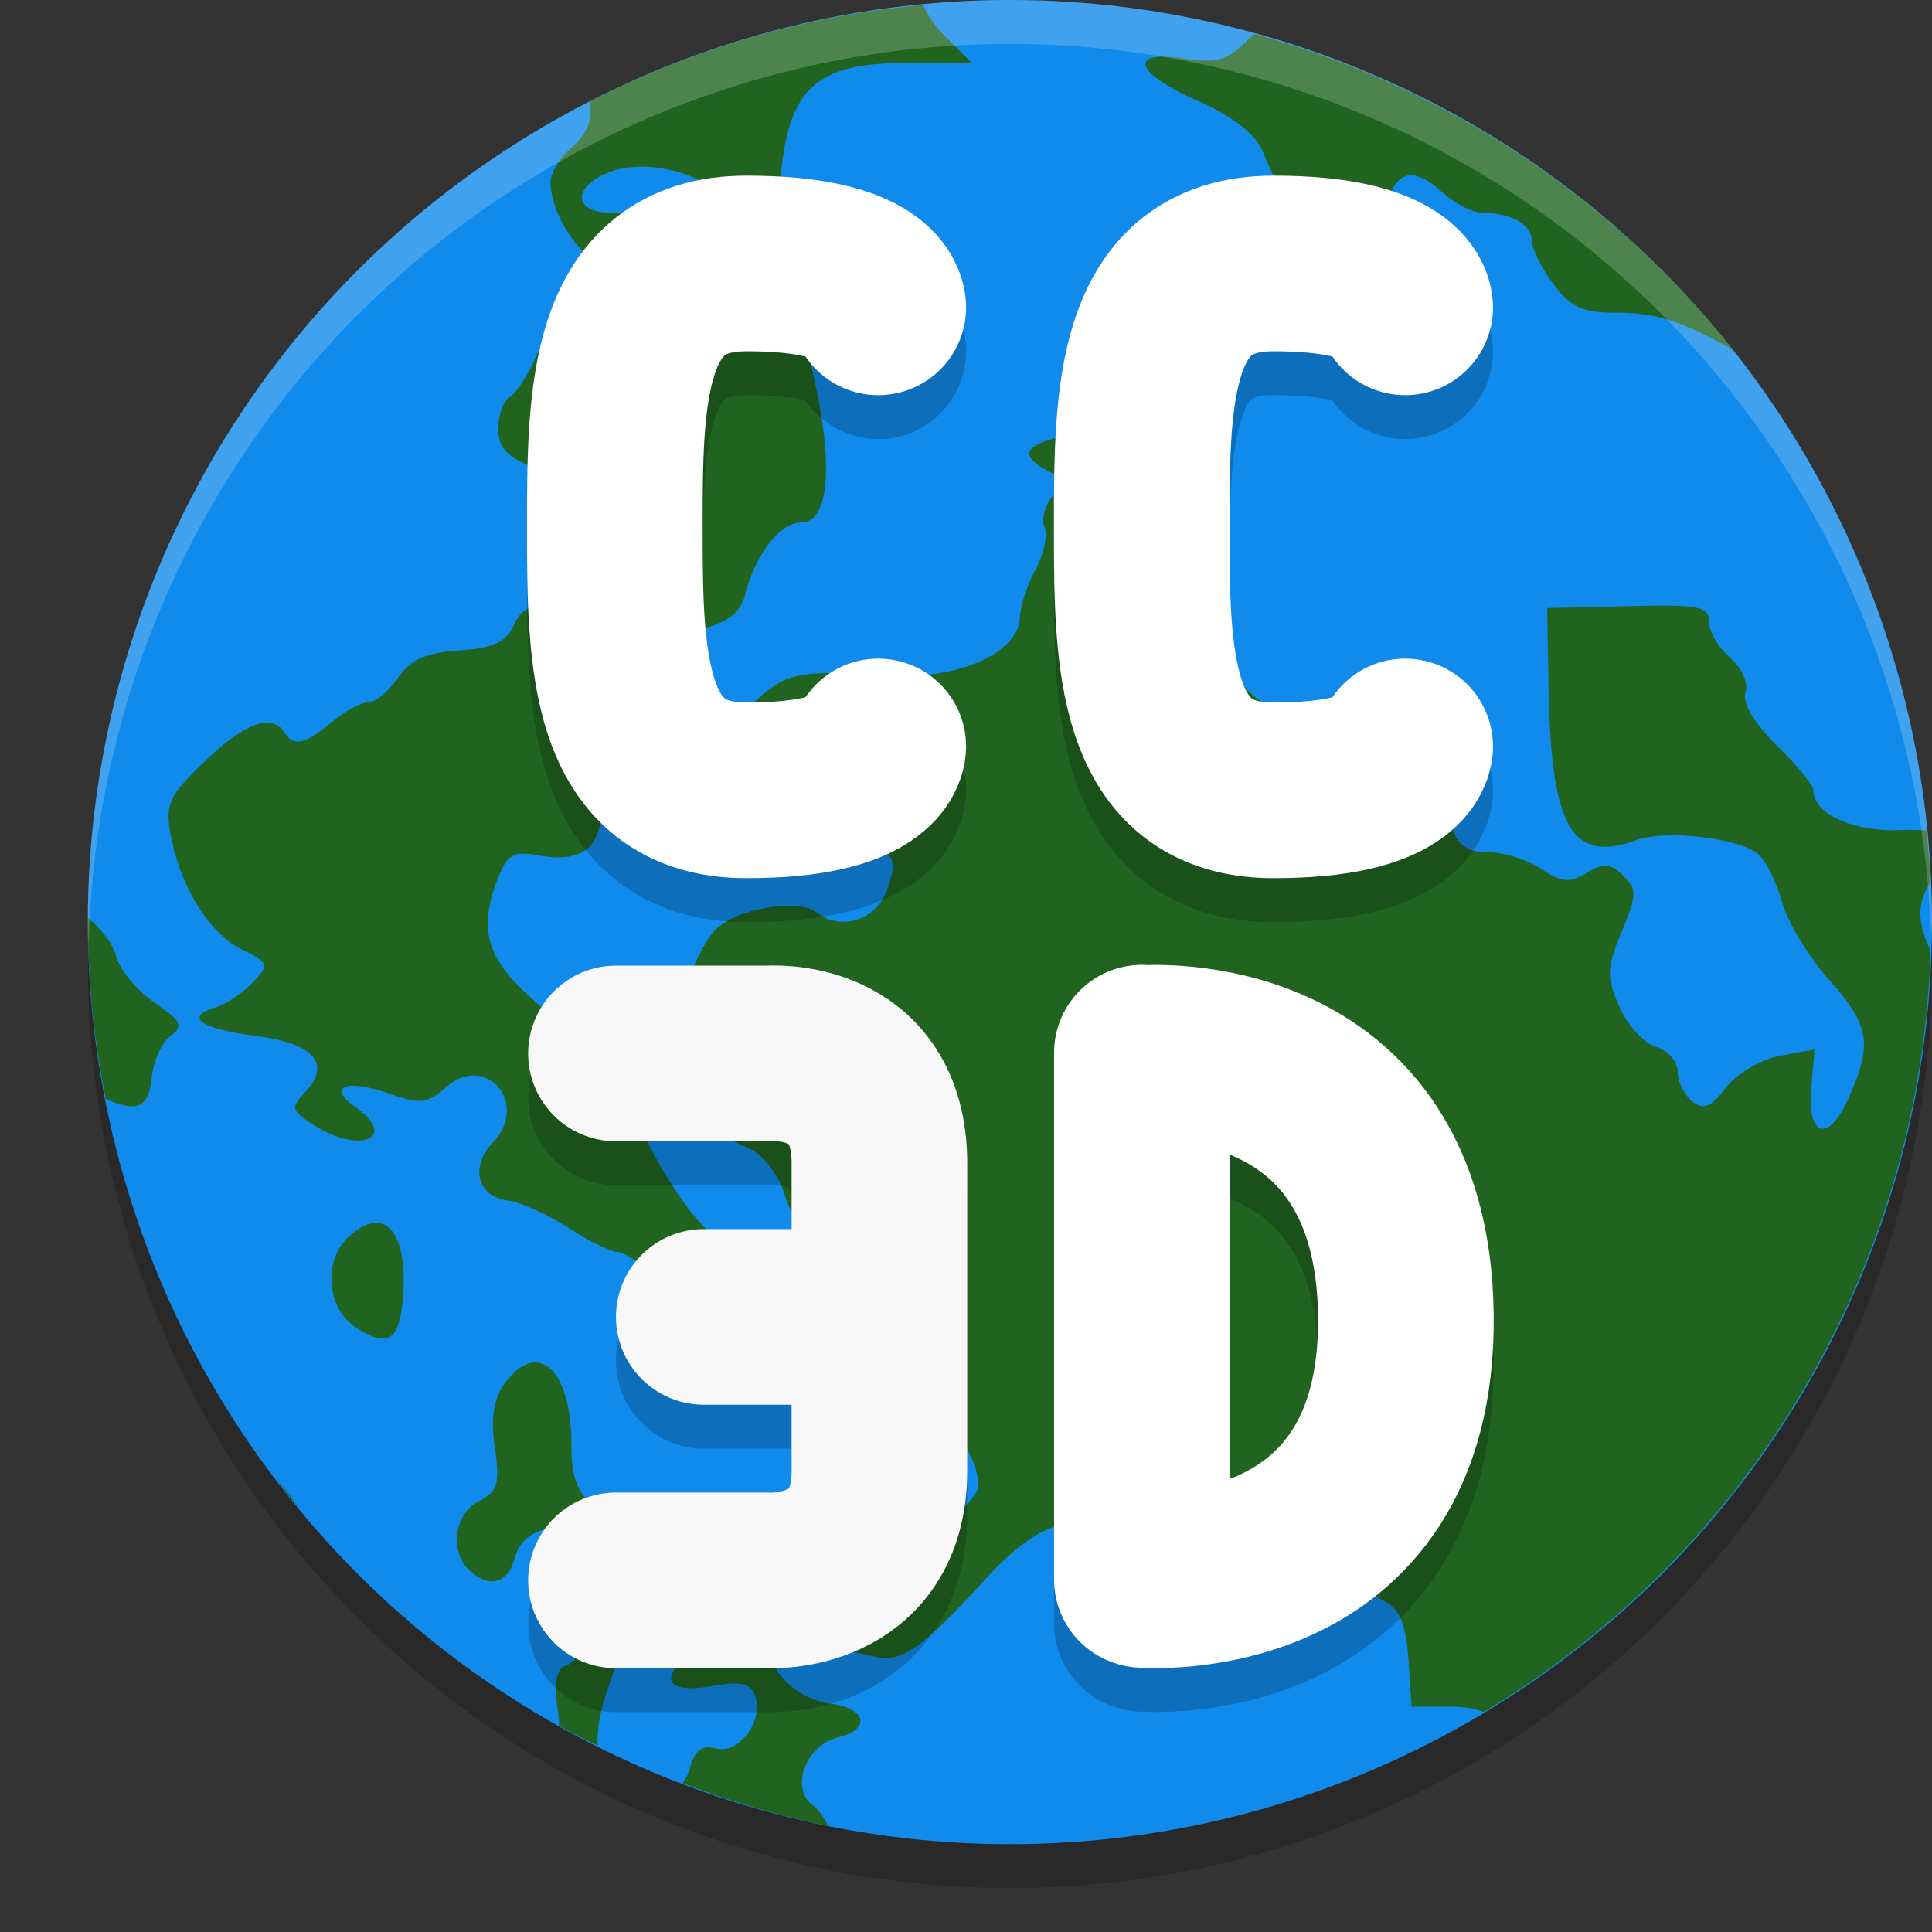<svg xmlns="http://www.w3.org/2000/svg" width="22" height="22" version="1">
 <rect width="100%" height="100%" fill="#333333" stroke="none"/>
 <circle style="opacity:0.2" cx="11.5" cy="11" r="10.5"/>
 <circle cx="11.5" cy="10.5" r="10.5" style="fill:#108beb"/>
 <path d="m 10.508,0.056 a 10.5,10.5 0 0 0 -3.8,1.102 C 6.761,1.327 6.699,1.516 6.506,1.684 6.375,1.797 6.268,1.973 6.268,2.076 6.268,2.391 6.553,2.875 6.78,2.945 7.082,3.038 6.981,3.361 6.592,3.538 6.413,3.621 6.192,3.858 6.101,4.066 6.011,4.274 5.877,4.478 5.805,4.521 5.733,4.564 5.674,4.726 5.674,4.882 c 0,0.218 0.1,0.323 0.427,0.454 0.234,0.094 0.514,0.162 0.623,0.152 0.625,-0.059 0.669,0.306 0.122,1.017 C 6.556,6.883 6.416,6.978 6.218,6.931 6.034,6.886 5.933,6.938 5.849,7.121 5.761,7.315 5.616,7.38 5.227,7.407 4.844,7.434 4.673,7.512 4.53,7.721 4.425,7.874 4.273,7.998 4.193,7.998 4.113,7.998 3.923,8.101 3.773,8.226 3.466,8.48 3.346,8.506 3.238,8.34 3.096,8.119 2.79,8.23 2.333,8.668 1.929,9.054 1.88,9.158 1.941,9.493 2.05,10.09 2.373,10.62 2.743,10.805 3.066,10.966 3.072,10.983 2.876,11.19 c -0.113,0.119 -0.306,0.247 -0.429,0.284 -0.355,0.108 -0.155,0.244 0.479,0.324 0.649,0.082 0.851,0.318 0.548,0.638 C 3.305,12.616 3.315,12.649 3.586,12.819 4.116,13.152 4.538,12.949 4.04,12.6 3.72,12.376 3.944,12.284 4.414,12.447 4.788,12.577 4.862,12.57 5.083,12.377 5.537,11.984 6.031,12.566 5.615,13.005 5.351,13.285 5.431,13.622 5.773,13.668 c 0.151,0.02 0.465,0.161 0.698,0.313 0.233,0.151 0.487,0.276 0.564,0.276 0.077,0 0.293,0.154 0.481,0.342 0.381,0.381 0.593,0.429 0.7,0.161 0.129,-0.322 0.077,-0.489 -0.271,-0.868 -0.277,-0.302 -0.727,-1.106 -0.727,-1.298 0,-0.119 0.457,-0.018 0.713,0.157 0.16,0.11 0.419,0.251 0.576,0.315 0.167,0.068 0.34,0.28 0.419,0.512 0.123,0.364 0.172,0.396 0.609,0.396 h 0.475 L 10.084,14.826 c 0.086,1.026 0.169,1.234 0.521,1.319 0.259,0.062 0.536,0.464 0.536,0.778 0,0.083 -0.186,0.288 -0.414,0.455 -0.282,0.206 -0.404,0.382 -0.385,0.553 0.024,0.215 -0.025,0.248 -0.329,0.226 C 9.816,18.142 9.476,18.211 9.258,18.309 8.999,18.426 8.719,18.463 8.456,18.416 8.153,18.362 8.051,18.383 8.051,18.501 c 0,0.087 -0.106,0.25 -0.235,0.362 -0.319,0.277 -0.187,0.423 0.303,0.335 0.304,-0.055 0.423,-0.03 0.476,0.101 0.112,0.279 -0.172,0.678 -0.435,0.612 -0.167,-0.042 -0.247,0.015 -0.299,0.212 -0.018,0.07 -0.051,0.129 -0.09,0.18 a 10.5,10.5 0 0 0 1.662,0.491 C 9.38,20.693 9.32,20.602 9.261,20.561 8.991,20.37 9.172,19.873 9.544,19.784 9.924,19.693 9.864,19.447 9.451,19.399 9.09,19.358 8.705,18.992 8.826,18.804 c 0.081,-0.125 0.427,-0.107 1.127,0.059 0.316,0.075 0.532,-0.076 1.264,-0.877 0.424,-0.464 0.75,-0.657 1.107,-0.657 0.137,0 0.623,-0.125 1.082,-0.279 0.866,-0.29 1.205,-0.28 1.173,0.037 -0.066,0.658 0.358,0.636 1.048,-0.054 0.288,-0.287 0.551,-0.495 0.585,-0.463 0.132,0.127 -0.106,0.742 -0.383,0.992 -0.351,0.316 -0.369,0.516 -0.059,0.674 0.169,0.087 0.241,0.263 0.268,0.658 l 0.036,0.54 h 0.439 c 0.154,0 0.281,0.021 0.384,0.06 a 10.5,10.5 0 0 0 5.087,-8.666 c -0.161,-0.343 -0.149,-0.551 0,-0.784 A 10.5,10.5 0 0 0 21.936,9.456 C 21.841,9.452 21.743,9.447 21.631,9.452 21.102,9.474 20.649,9.266 20.649,9 20.649,8.944 20.461,8.712 20.231,8.486 19.971,8.23 19.838,8.003 19.876,7.886 19.912,7.778 19.835,7.606 19.7,7.489 19.568,7.374 19.46,7.19 19.46,7.08 c 0,-0.176 -0.112,-0.198 -0.921,-0.178 L 17.618,6.924 17.634,7.832 c 0.027,1.59 0.264,2.002 0.994,1.736 0.334,-0.122 1.156,-0.03 1.39,0.155 0.085,0.067 0.207,0.311 0.271,0.542 0.065,0.23 0.306,0.63 0.535,0.887 0.465,0.521 0.501,0.724 0.235,1.335 -0.233,0.533 -0.484,0.472 -0.434,-0.107 l 0.037,-0.43 -0.394,0.073 c -0.218,0.041 -0.491,0.202 -0.613,0.361 -0.174,0.226 -0.256,0.259 -0.386,0.156 -0.091,-0.072 -0.165,-0.225 -0.165,-0.339 0,-0.113 -0.112,-0.239 -0.249,-0.281 -0.137,-0.041 -0.324,-0.248 -0.416,-0.459 -0.148,-0.338 -0.144,-0.442 0.028,-0.852 0.174,-0.416 0.175,-0.485 0.015,-0.639 -0.147,-0.141 -0.223,-0.145 -0.416,-0.029 -0.194,0.116 -0.286,0.108 -0.517,-0.047 -0.154,-0.103 -0.423,-0.189 -0.597,-0.189 -0.354,0 -0.461,-0.172 -0.461,-0.742 0,-0.527 -0.314,-0.718 -1.062,-0.649 C 14.909,8.362 14.795,8.328 14.376,8.005 14.118,7.806 13.709,7.327 13.468,6.94 13.226,6.553 12.966,6.148 12.89,6.041 12.781,5.886 12.808,5.737 13.021,5.316 L 13.291,4.785 12.721,4.863 c -1.014,0.137 -1.22,0.268 -0.783,0.502 0.17,0.091 0.177,0.138 0.046,0.289 -0.086,0.099 -0.127,0.256 -0.089,0.349 0.037,0.092 -0.01,0.311 -0.104,0.485 -0.095,0.174 -0.174,0.418 -0.177,0.544 C 11.603,7.422 10.933,7.734 10.186,7.692 9.056,7.63 8.964,7.648 8.562,8.02 8.06,8.487 7.996,8.703 8.229,9.136 c 0.226,0.42 0.628,0.587 1.325,0.553 0.623,-0.031 0.693,0.024 0.551,0.436 -0.121,0.35 -0.528,0.484 -0.803,0.266 C 9.089,10.222 8.358,10.352 8.134,10.599 8.04,10.702 7.9,10.973 7.824,11.199 7.693,11.591 7.654,11.615 7.066,11.672 6.479,11.729 6.423,11.71 6.001,11.321 5.53,10.887 5.45,10.556 5.677,9.984 5.777,9.731 5.852,9.69 6.121,9.739 6.653,9.836 6.863,9.652 6.863,9.083 6.863,8.807 6.81,8.55 6.744,8.511 6.679,8.472 6.625,8.326 6.625,8.186 6.625,8.046 6.558,7.865 6.477,7.786 6.358,7.67 6.375,7.608 6.565,7.474 6.695,7.382 6.909,7.32 7.041,7.336 7.171,7.352 7.533,7.295 7.844,7.21 8.294,7.089 8.427,6.997 8.488,6.76 8.603,6.311 8.885,5.95 9.121,5.95 c 0.373,0 0.381,-0.878 0.018,-2.155 C 9.086,3.607 8.939,3.488 8.678,3.423 8.467,3.37 8.238,3.227 8.168,3.103 8.1,2.979 7.973,2.878 7.887,2.878 7.802,2.878 7.634,2.776 7.516,2.651 7.397,2.525 7.151,2.423 6.963,2.423 6.52,2.423 6.513,2.118 6.952,1.956 7.417,1.786 8.141,2.009 8.315,2.377 8.552,2.875 8.815,2.667 8.9,1.914 9.004,0.983 9.325,0.716 10.338,0.716 h 0.728 l -0.319,-0.319 C 10.648,0.297 10.566,0.176 10.508,0.056 Z m 3.775,0.33 c -0.02,0.018 -0.04,0.034 -0.06,0.054 -0.244,0.249 -0.358,0.284 -0.734,0.227 -0.657,-0.1 -0.573,0.164 0.155,0.484 0.393,0.173 0.646,0.37 0.732,0.569 0.415,0.962 0.7,1.479 0.844,1.532 0.29,0.107 0.463,-0.107 0.527,-0.654 0.074,-0.627 0.286,-0.76 0.667,-0.417 0.148,0.133 0.355,0.242 0.459,0.242 0.326,0 0.567,0.131 0.567,0.308 0,0.093 0.11,0.318 0.245,0.499 0.199,0.267 0.334,0.331 0.706,0.331 0.456,0 0.736,0.086 1.307,0.401 0.009,0.005 0.018,0.006 0.027,0.011 A 10.5,10.5 0 0 0 14.283,0.387 Z M 1.002,10.455 a 10.5,10.5 0 0 0 -0.002,0.045 10.5,10.5 0 0 0 0.205,2.017 c 0.38,0.155 0.486,0.093 0.525,-0.26 0.02,-0.183 0.116,-0.391 0.213,-0.463 C 2.094,11.684 2.067,11.627 1.759,11.417 1.56,11.281 1.363,11.044 1.323,10.89 1.284,10.741 1.152,10.578 1.002,10.455 Z m 3.305,3.471 c -0.098,-0.01 -0.216,0.043 -0.348,0.169 -0.278,0.266 -0.236,0.8 0.079,1.011 0.361,0.242 0.5,0.172 0.545,-0.275 0.056,-0.55 -0.061,-0.882 -0.277,-0.905 z m 1.782,1.588 c -0.107,0.004 -0.225,0.08 -0.343,0.242 -0.125,0.171 -0.16,0.392 -0.112,0.728 0.059,0.413 0.034,0.501 -0.182,0.612 -0.278,0.142 -0.337,0.564 -0.11,0.781 0.226,0.216 0.441,0.16 0.519,-0.136 0.11,-0.422 0.728,-0.471 1.15,-0.092 0.18,0.162 0.327,0.244 0.327,0.182 0,-0.062 -0.187,-0.287 -0.416,-0.499 -0.35,-0.326 -0.415,-0.464 -0.415,-0.883 0,-0.591 -0.181,-0.94 -0.417,-0.933 z M 3.163,16.869 a 10.5,10.5 0 0 0 0.243,0.307 C 3.334,17.065 3.252,16.959 3.163,16.869 Z m 3.538,1.612 c -0.053,0.018 -0.076,0.085 -0.076,0.202 0,0.119 -0.076,0.243 -0.168,0.277 -0.123,0.045 -0.151,0.187 -0.104,0.527 0.009,0.064 0.012,0.114 0.015,0.167 a 10.5,10.5 0 0 0 0.437,0.224 c -0.007,-0.182 0.026,-0.395 0.121,-0.663 0.161,-0.455 0.167,-0.569 0.036,-0.648 -0.123,-0.075 -0.207,-0.104 -0.26,-0.086 z" style="fill:#206420"/>
 <path style="opacity:0.2;fill:none;stroke:#000000;stroke-width:2;stroke-linecap:round;stroke-linejoin:bevel" d="m 10.001,9 c 0,0 -0.008,0.5 -1.5,0.5 -1.492,0 -1.5,-1.508 -1.5,-3 0,-1.492 0.008,-3 1.5,-3 1.492,0 1.5,0.5 1.5,0.5"/>
 <path d="m 10.001,8.5 c 0,0 -0.008,0.5 -1.5,0.5 -1.492,0 -1.5,-1.508 -1.5,-3 0,-1.492 0.008,-3 1.5,-3 1.492,0 1.5,0.5 1.5,0.5" style="fill:none;stroke:#ffffff;stroke-width:2;stroke-linecap:round;stroke-linejoin:bevel"/>
 <path style="opacity:0.2;fill:none;stroke:#000000;stroke-width:2;stroke-linecap:round;stroke-linejoin:bevel" d="m 13.014,18.491 c 0,0 3.027,0.244 2.995,-3.002 -0.033,-3.246 -2.995,-2.997 -2.995,-2.997 m -0.011,5.995 v -6"/>
 <path d="m 13.014,17.991 c 0,0 3.027,0.244 2.995,-3.002 -0.033,-3.246 -2.995,-2.997 -2.995,-2.997 m -0.011,5.995 v -6" style="fill:none;stroke:#ffffff;stroke-width:2;stroke-linecap:round;stroke-linejoin:bevel"/>
 <path d="m 16.001,9 c 0,0 -0.008,0.5 -1.5,0.5 -1.492,0 -1.5,-1.508 -1.5,-3 0,-1.492 0.008,-3 1.5,-3 1.492,0 1.5,0.5 1.5,0.5" style="opacity:0.2;fill:none;stroke:#000000;stroke-width:2;stroke-linecap:round;stroke-linejoin:bevel"/>
 <path style="fill:none;stroke:#ffffff;stroke-width:2;stroke-linecap:round;stroke-linejoin:bevel" d="m 16.001,8.5 c 0,0 -0.008,0.5 -1.5,0.5 -1.492,0 -1.5,-1.508 -1.5,-3 0,-1.492 0.008,-3 1.5,-3 1.492,0 1.5,0.5 1.5,0.5"/>
 <path d="m 7.014,12.496 h 1.739 c 0,0 1.261,-0.105 1.261,1.25 v 1.75 H 8.014 10.014 v 1.75 c 0,1.323 -1.261,1.25 -1.261,1.25 h -1.739" style="opacity:0.2;fill:none;stroke:#000000;stroke-width:2;stroke-linecap:round;stroke-linejoin:round"/>
 <path style="fill:none;stroke:#f8f8f8;stroke-width:2;stroke-linecap:round;stroke-linejoin:round" d="m 7.014,11.996 h 1.739 c 0,0 1.261,-0.105 1.261,1.25 v 1.75 H 8.014 10.014 v 1.75 c 0,1.323 -1.261,1.25 -1.261,1.25 h -1.739"/>
 <path style="opacity:0.2;fill:#ffffff" d="M 11.5,0 A 10.5,10.5 0 0 0 1,10.5 10.5,10.5 0 0 0 1.01,10.797 10.5,10.5 0 0 1 11.5,0.5 10.5,10.5 0 0 1 21.99,10.703 10.5,10.5 0 0 0 22,10.5 10.5,10.5 0 0 0 11.5,0 Z"/>
</svg>
